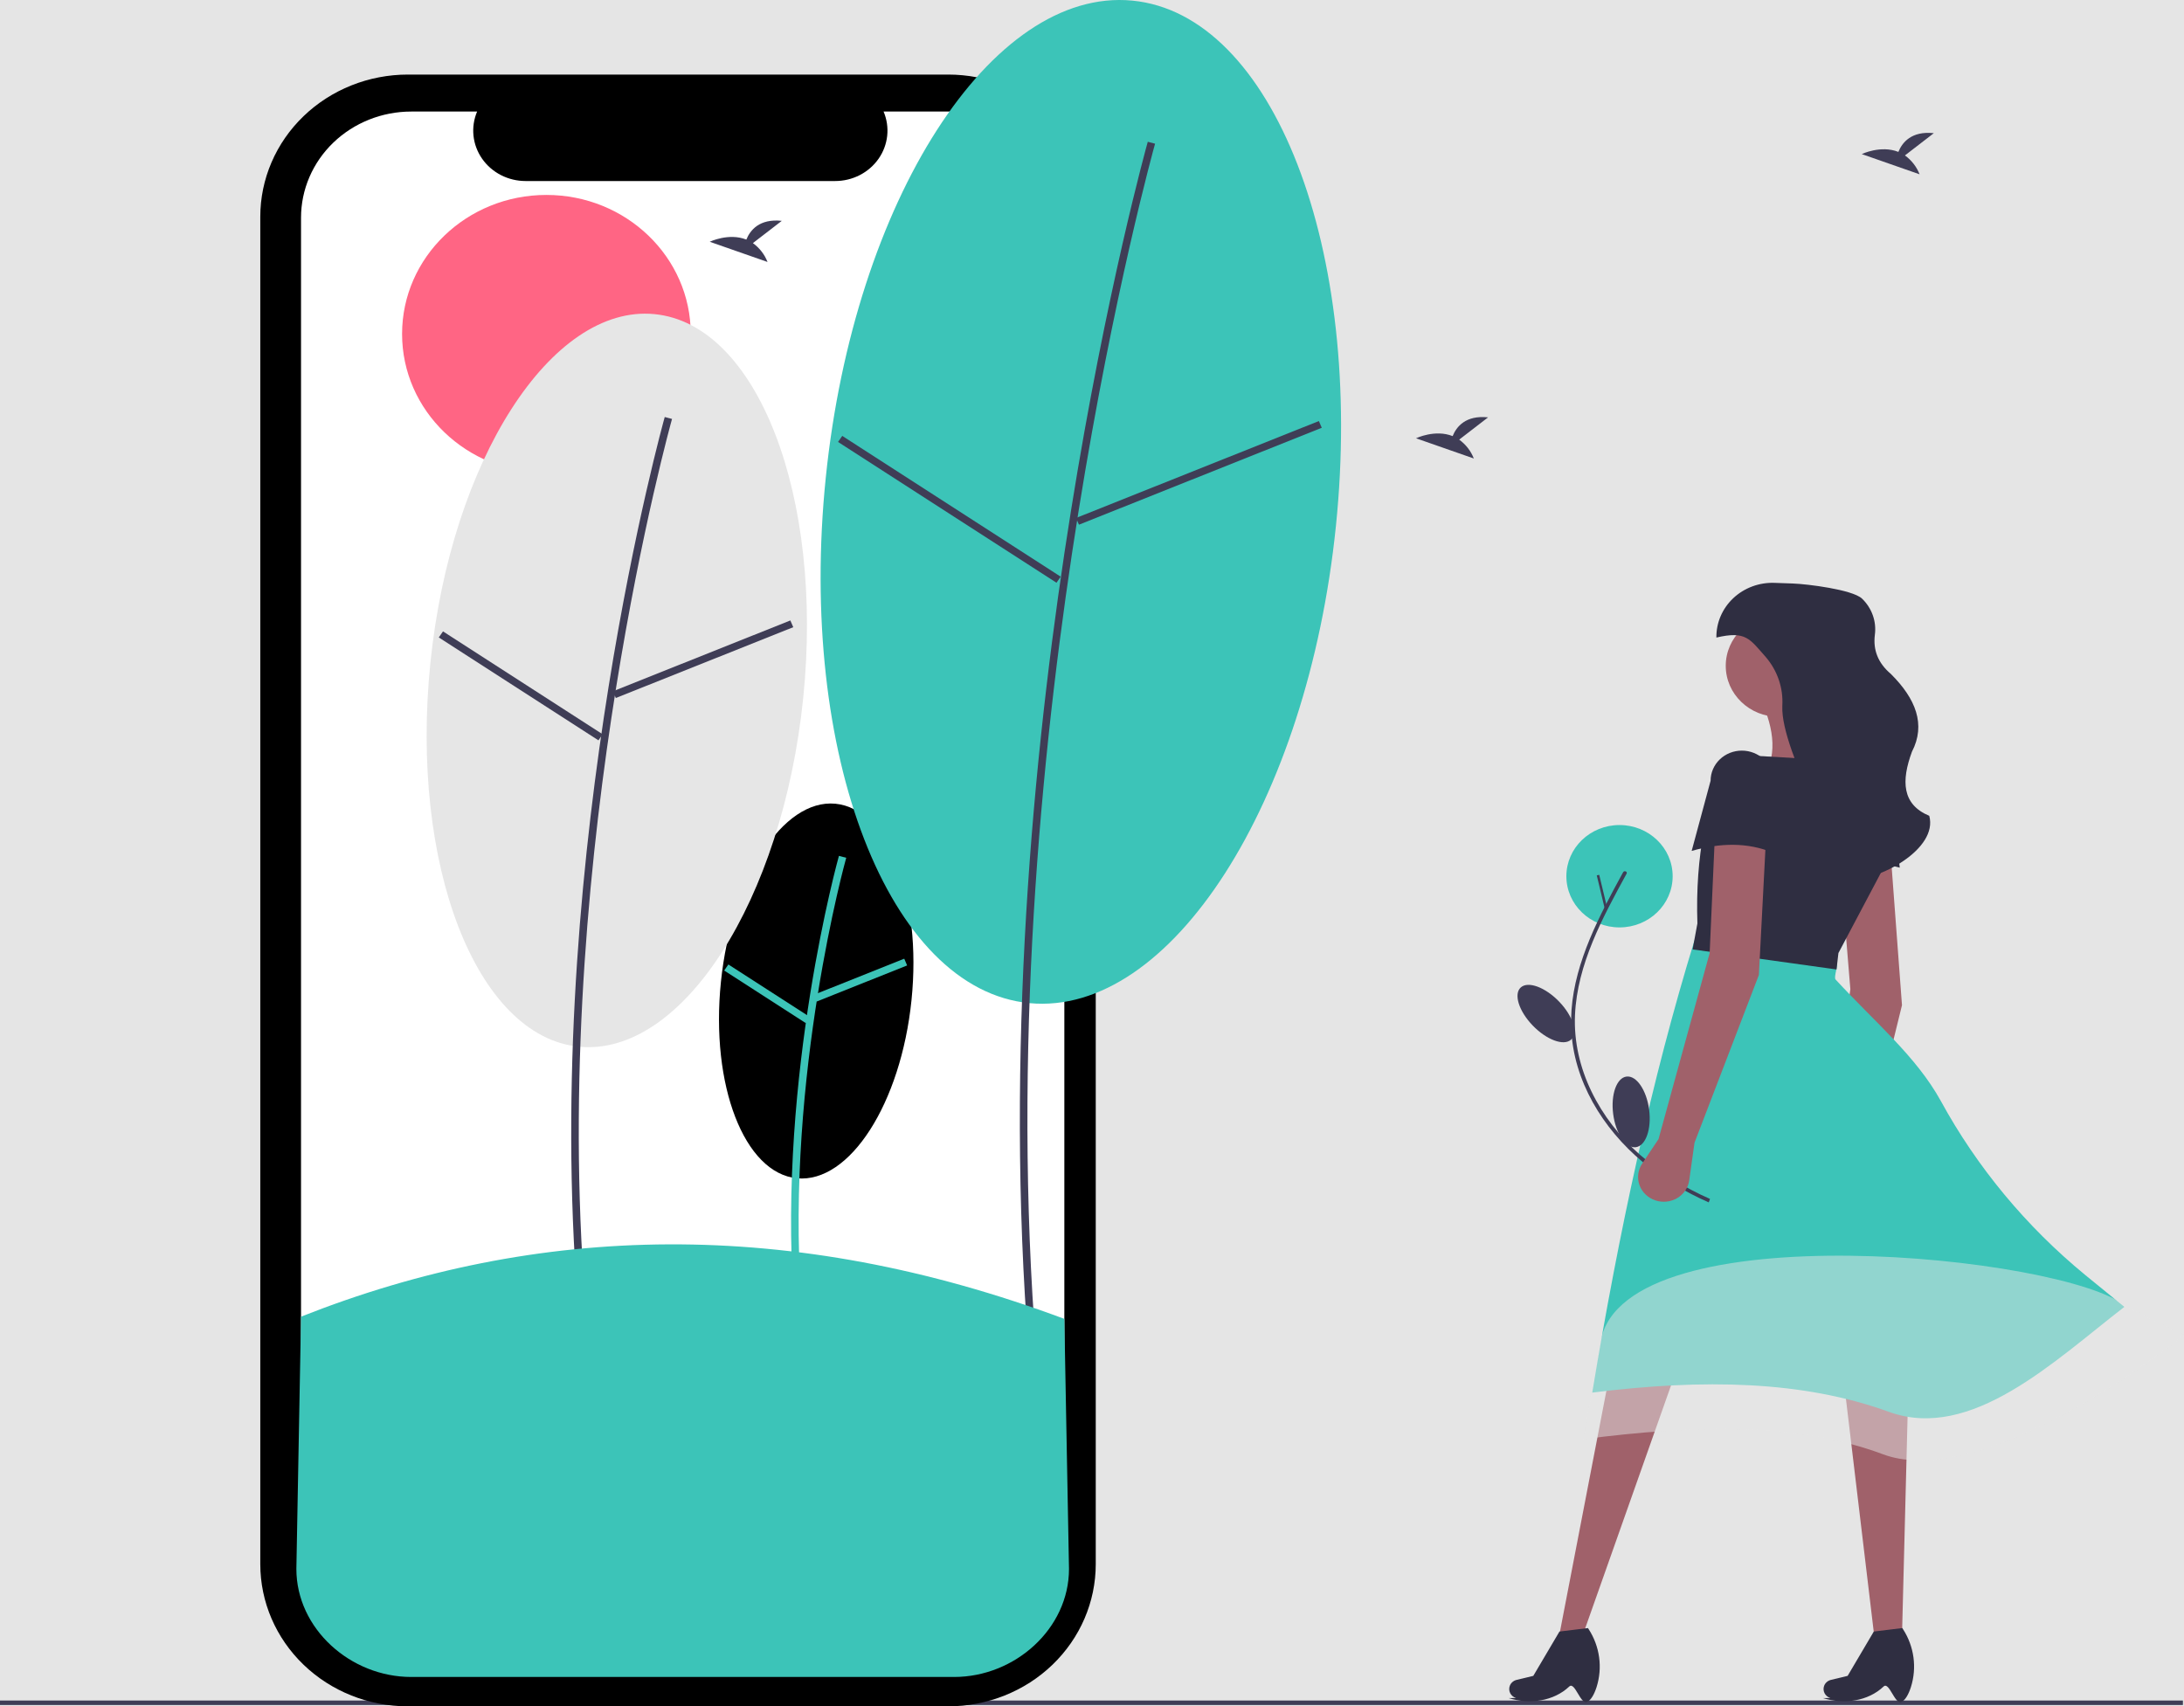 <svg width="622" height="486" viewBox="0 0 622 486" fill="none" xmlns="http://www.w3.org/2000/svg">
<rect width="622" height="486" fill="#E5E5E5"/>
<g clip-path="url(#clip0)">
<path d="M621.69 484.346H0V485.624H621.69V484.346Z" fill="#3F3D56"/>
<path d="M314.718 131.684H312.067V61.728C312.067 56.411 310.98 51.146 308.868 46.233C306.755 41.321 303.659 36.858 299.756 33.098C295.853 29.338 291.219 26.356 286.119 24.321C281.019 22.286 275.553 21.239 270.033 21.239H116.165C110.645 21.239 105.179 22.286 100.079 24.321C94.98 26.356 90.346 29.338 86.442 33.098C82.539 36.857 79.443 41.321 77.331 46.233C75.218 51.145 74.131 56.41 74.131 61.727V445.511C74.131 456.25 78.559 466.548 86.442 474.141C94.325 481.734 105.017 486 116.165 486H270.033C281.181 486 291.873 481.734 299.756 474.141C307.639 466.548 312.067 456.25 312.067 445.512V181.479H314.718L314.718 131.684Z" fill="black"/>
<path d="M303.123 62.01V445.229C303.123 453.249 299.815 460.94 293.928 466.61C288.041 472.281 280.056 475.467 271.731 475.467H117.118C112.996 475.467 108.914 474.684 105.106 473.165C101.298 471.645 97.838 469.418 94.923 466.61C92.009 463.802 89.697 460.468 88.12 456.8C86.543 453.131 85.732 449.2 85.732 445.229V62.01C85.732 58.039 86.543 54.108 88.12 50.439C89.697 46.771 92.009 43.437 94.923 40.629C97.838 37.822 101.298 35.594 105.106 34.074C108.914 32.555 112.996 31.772 117.118 31.772H135.88C134.955 33.953 134.601 36.321 134.85 38.665C135.099 41.009 135.943 43.258 137.308 45.213C138.673 47.169 140.516 48.771 142.675 49.878C144.835 50.986 147.244 51.564 149.69 51.562H237.839C240.285 51.564 242.694 50.985 244.853 49.878C247.012 48.77 248.855 47.168 250.219 45.212C251.583 43.256 252.426 41.007 252.674 38.663C252.923 36.32 252.568 33.953 251.643 31.772H271.731C280.056 31.772 288.041 34.958 293.928 40.629C299.815 46.299 303.123 53.99 303.123 62.01V62.01Z" fill="white"/>
<path d="M155.617 134.709C178.318 134.709 196.722 116.982 196.722 95.115C196.722 73.248 178.318 55.522 155.617 55.522C132.915 55.522 114.512 73.248 114.512 95.115C114.512 116.982 132.915 134.709 155.617 134.709Z" fill="#FF6584"/>
<path d="M259.598 284.837C262.614 255.377 252.906 230.34 237.917 228.916C222.927 227.492 208.33 250.221 205.315 279.682C202.299 309.143 212.006 334.18 226.996 335.604C241.986 337.027 256.582 314.298 259.598 284.837Z" fill="black"/>
<path d="M226.025 369.813C221.585 305.958 238.754 244.383 238.927 243.769L241.007 244.315C240.834 244.926 223.761 306.177 228.175 369.675L226.025 369.813Z" fill="#3CC4B8"/>
<path d="M257.526 273.059L231.688 283.373L232.514 285.291L258.351 274.977L257.526 273.059Z" fill="#3CC4B8"/>
<path d="M207.444 274.7L206.245 276.426L229.49 291.409L230.689 289.683L207.444 274.7Z" fill="#3CC4B8"/>
<path d="M228.75 198.84C234.648 141.218 215.662 92.248 186.344 89.464C157.025 86.68 128.476 131.134 122.578 188.757C116.68 246.379 135.666 295.348 164.984 298.132C194.303 300.917 222.852 256.462 228.75 198.84Z" fill="#E6E6E6"/>
<path d="M164.113 364.976C155.44 240.247 188.974 119.978 189.314 118.777L191.393 119.323C191.054 120.52 157.616 240.467 166.263 364.838L164.113 364.976Z" fill="#3F3D56"/>
<path d="M225.093 176.718L174.556 196.892L175.381 198.81L225.918 178.636L225.093 176.718Z" fill="#3F3D56"/>
<path d="M126.168 179.833L124.969 181.559L170.435 210.863L171.633 209.138L126.168 179.833Z" fill="#3F3D56"/>
<path d="M380.465 149.842C388.536 70.99 362.556 3.98 322.436 0.17C282.316 -3.641 243.249 57.192 235.178 136.044C227.106 214.895 253.087 281.906 293.207 285.716C333.327 289.526 372.394 228.693 380.465 149.842Z" fill="#3CC4B8"/>
<path d="M292.411 377.161C280.548 206.542 326.419 42.025 326.884 40.383L328.963 40.929C328.499 42.568 282.723 206.762 294.561 377.023L292.411 377.161Z" fill="#3F3D56"/>
<path d="M375.613 119.923L306.457 147.529L307.282 149.447L376.438 121.841L375.613 119.923Z" fill="#3F3D56"/>
<path d="M239.869 124.151L238.671 125.876L300.886 165.976L302.085 164.251L239.869 124.151Z" fill="#3F3D56"/>
<path d="M85.732 375.014L84.406 446.858C84.406 463.857 99.781 477.638 117.118 477.638H271.731C289.068 477.638 304.449 463.857 304.449 446.858L303.123 375.644C225.175 346.541 153.098 348.366 85.732 375.014Z" fill="#3CC4B8"/>
<path d="M415.574 125.215L423.804 118.874C417.411 118.195 414.784 121.554 413.708 124.212C408.714 122.214 403.276 124.832 403.276 124.832L419.743 130.591C418.912 128.453 417.466 126.589 415.574 125.215V125.215Z" fill="#3F3D56"/>
<path d="M214.425 69.241L222.654 62.901C216.261 62.222 213.634 65.58 212.559 68.239C207.564 66.241 202.127 68.859 202.127 68.859L218.593 74.617C217.763 72.48 216.316 70.615 214.425 69.241V69.241Z" fill="#3F3D56"/>
<path d="M542.522 44.269L550.752 37.928C544.358 37.249 541.731 40.608 540.656 43.266C535.661 41.268 530.224 43.886 530.224 43.886L546.69 49.644C545.86 47.507 544.414 45.642 542.522 44.269V44.269Z" fill="#3F3D56"/>
<path d="M529.511 335.883L529.371 346.684C529.358 347.727 529.104 348.753 528.629 349.69C528.154 350.627 527.469 351.45 526.624 352.101C525.779 352.753 524.794 353.215 523.741 353.455C522.687 353.696 521.592 353.708 520.533 353.491V353.491C519.448 353.269 518.43 352.813 517.555 352.156C516.68 351.499 515.972 350.659 515.483 349.7C514.995 348.741 514.739 347.687 514.735 346.619C514.732 345.55 514.98 344.495 515.462 343.533L519.21 336.051L526.978 281.754L523.996 245.472L538.58 244.798L541.682 286.3L529.511 335.883Z" fill="#A0616A"/>
<path d="M458.055 393.266L444.033 465.992L451.044 464.953L476.93 391.708L458.055 393.266Z" fill="#A0616A"/>
<path d="M525.197 394.045L534.095 468.589L541.645 467.55L543.533 393.526L525.197 394.045Z" fill="#A0616A"/>
<path d="M605.012 372.228C584.911 387.784 561.373 410.631 537.938 402.119C513.482 393.237 485.259 392.675 453.471 396.643C461.063 350.772 470.438 307.37 482.593 267.815L523.04 274.049C523.665 274.715 522.155 278.317 522.77 278.984C534.14 291.317 545.736 300.876 552.743 313.579C563.068 332.484 577.041 349.319 593.914 363.182L605.012 372.228Z" fill="#3CC4B8"/>
<path opacity="0.5" d="M622 380.28C601.898 396.275 559.755 422.979 536.32 414.227C511.865 405.094 482.832 405.81 451.044 409.889C452.553 400.518 454.162 391.207 455.871 381.955C462.761 344.682 588.346 357.774 605.282 371.968L622 380.28Z" fill="#E6E6E6"/>
<path d="M541.049 247.124C533.487 244.994 525.778 246.052 517.966 249.323L520.796 228.84C520.509 226.584 521.164 224.31 522.618 222.52C524.072 220.729 526.204 219.567 528.547 219.291C530.889 219.015 533.25 219.646 535.109 221.046C536.968 222.447 538.174 224.501 538.46 226.757L541.049 247.124Z" fill="#2F2E41"/>
<path d="M506.591 204.181C514.931 204.181 521.692 197.669 521.692 189.636C521.692 181.603 514.931 175.091 506.591 175.091C498.252 175.091 491.491 181.603 491.491 189.636C491.491 197.669 498.252 204.181 506.591 204.181Z" fill="#A0616A"/>
<path d="M534.635 230.154L501.468 222.622C506.392 215.804 505.384 207.813 501.468 199.246L517.647 196.129C519.438 202.042 521.61 207.452 524.658 211.713L534.635 230.154Z" fill="#A0616A"/>
<path d="M523.04 276.127L482.054 270.413L483.417 263.019C482.77 243.757 486.066 227.99 492.3 214.83L528.433 216.908C533.068 220.479 536.344 225.43 537.748 230.985C539.153 236.54 538.608 242.387 536.197 247.612L523.579 271.452L523.04 276.127Z" fill="#2F2E41"/>
<path d="M451.996 484.748C450.104 485.58 448.52 478.843 446.925 480.353C442.462 484.578 435.629 485.497 429.672 483.653L431.757 483.631C431.397 483.519 431.065 483.339 430.78 483.1C430.495 482.862 430.264 482.57 430.099 482.243C429.935 481.915 429.841 481.559 429.824 481.196C429.807 480.833 429.866 480.47 429.999 480.129V480.129C430.157 479.722 430.416 479.357 430.753 479.068C431.09 478.778 431.496 478.571 431.934 478.466L436.68 477.323L444.132 464.7L452.253 463.71L452.458 464.033C454.028 466.47 455.04 469.202 455.427 472.046C455.814 474.89 455.567 477.781 454.702 480.526C454.026 482.61 453.107 484.26 451.996 484.748Z" fill="#2F2E41"/>
<path d="M541.518 484.748C539.627 485.58 538.043 478.843 536.447 480.353C531.985 484.578 525.151 485.497 519.195 483.653L521.279 483.631C520.92 483.519 520.588 483.339 520.303 483.1C520.018 482.862 519.786 482.57 519.622 482.243C519.457 481.915 519.364 481.559 519.346 481.196C519.329 480.833 519.389 480.47 519.521 480.129V480.129C519.68 479.722 519.939 479.357 520.276 479.068C520.613 478.778 521.018 478.571 521.457 478.466L526.202 477.323L533.654 464.7L541.775 463.71L541.98 464.033C543.55 466.47 544.562 469.202 544.949 472.046C545.336 474.89 545.089 477.781 544.224 480.526C543.549 482.61 542.629 484.26 541.518 484.748Z" fill="#2F2E41"/>
<path d="M525.387 250.933H525C517.707 244.846 511.37 238.023 516.488 229.481C512.148 218.87 507.309 207.85 507.601 201.033C507.908 195.992 506.224 191.027 502.886 187.133C498.274 181.944 497.248 179.626 488.824 181.589C488.794 179.505 489.204 177.437 490.029 175.51C490.855 173.584 492.078 171.839 493.625 170.382C495.172 168.925 497.01 167.786 499.028 167.035C501.046 166.283 503.202 165.935 505.364 166.01L510.627 166.195C514.653 166.336 527.519 167.921 530.282 170.48C531.682 171.821 532.742 173.456 533.378 175.257C534.015 177.057 534.211 178.975 533.951 180.861C533.434 185.092 534.82 188.828 538.523 191.961C545.611 199.021 548.535 206.347 544.516 214.116C541.482 222.34 541.627 229.11 549.452 232.364C551.994 241.759 535.465 250.933 525.387 250.933Z" fill="#2F2E41"/>
<path d="M447.42 296.125C449.512 294.261 448.008 289.418 444.06 285.306C440.113 281.195 435.217 279.373 433.125 281.237C431.033 283.1 432.538 287.944 436.485 292.055C440.433 296.166 445.329 297.988 447.42 296.125Z" fill="#3F3D56"/>
<path d="M461.234 264.147C469.593 264.147 476.369 257.62 476.369 249.569C476.369 241.517 469.593 234.99 461.234 234.99C452.876 234.99 446.1 241.517 446.1 249.569C446.1 257.62 452.876 264.147 461.234 264.147Z" fill="#3CC4B8"/>
<path d="M486.65 342.465C479.863 339.503 473.541 335.639 467.868 330.986C456.414 321.448 448.097 307.759 447.478 292.965C446.885 278.767 453.131 265.419 459.738 253.081C460.569 251.529 461.408 249.981 462.257 248.438C462.579 247.848 463.58 248.244 463.255 248.837C456.401 261.367 449.21 274.607 448.559 289.055C447.874 304.284 455.598 318.8 467.093 328.932C473.023 334.073 479.738 338.304 487.005 341.477" fill="#3F3D56"/>
<path d="M455.458 249.171L454.756 249.327L457.035 258.83L457.737 258.673L455.458 249.171Z" fill="#3F3D56"/>
<path d="M465.859 326.749C468.686 326.408 470.392 321.627 469.67 316.071C468.948 310.514 466.071 306.286 463.244 306.627C460.416 306.968 458.71 311.749 459.432 317.305C460.154 322.862 463.031 327.09 465.859 326.749Z" fill="#3F3D56"/>
<path d="M482.593 325.476L481.091 336.18C480.946 337.214 480.565 338.203 479.975 339.077C479.386 339.951 478.602 340.689 477.681 341.236C476.759 341.783 475.724 342.127 474.648 342.242C473.572 342.358 472.483 342.242 471.46 341.903V341.903C470.411 341.555 469.458 340.983 468.672 340.229C467.886 339.474 467.289 338.558 466.925 337.548C466.562 336.539 466.441 335.463 466.572 334.402C466.703 333.342 467.083 332.323 467.683 331.424L472.346 324.437L486.907 271.452L488.525 235.089L503.086 236.128L500.929 277.685L482.593 325.476Z" fill="#A0616A"/>
<path d="M504.973 242.881C497.736 239.882 489.951 240.029 481.784 242.362L487.177 222.362C487.177 220.089 488.114 217.909 489.783 216.301C491.452 214.694 493.715 213.791 496.075 213.791C498.435 213.791 500.698 214.694 502.367 216.301C504.036 217.909 504.973 220.089 504.973 222.362V242.881Z" fill="#2F2E41"/>
</g>
<defs>
<clipPath id="clip0">
<rect width="622" height="486" fill="white"/>
</clipPath>
</defs>
</svg>
